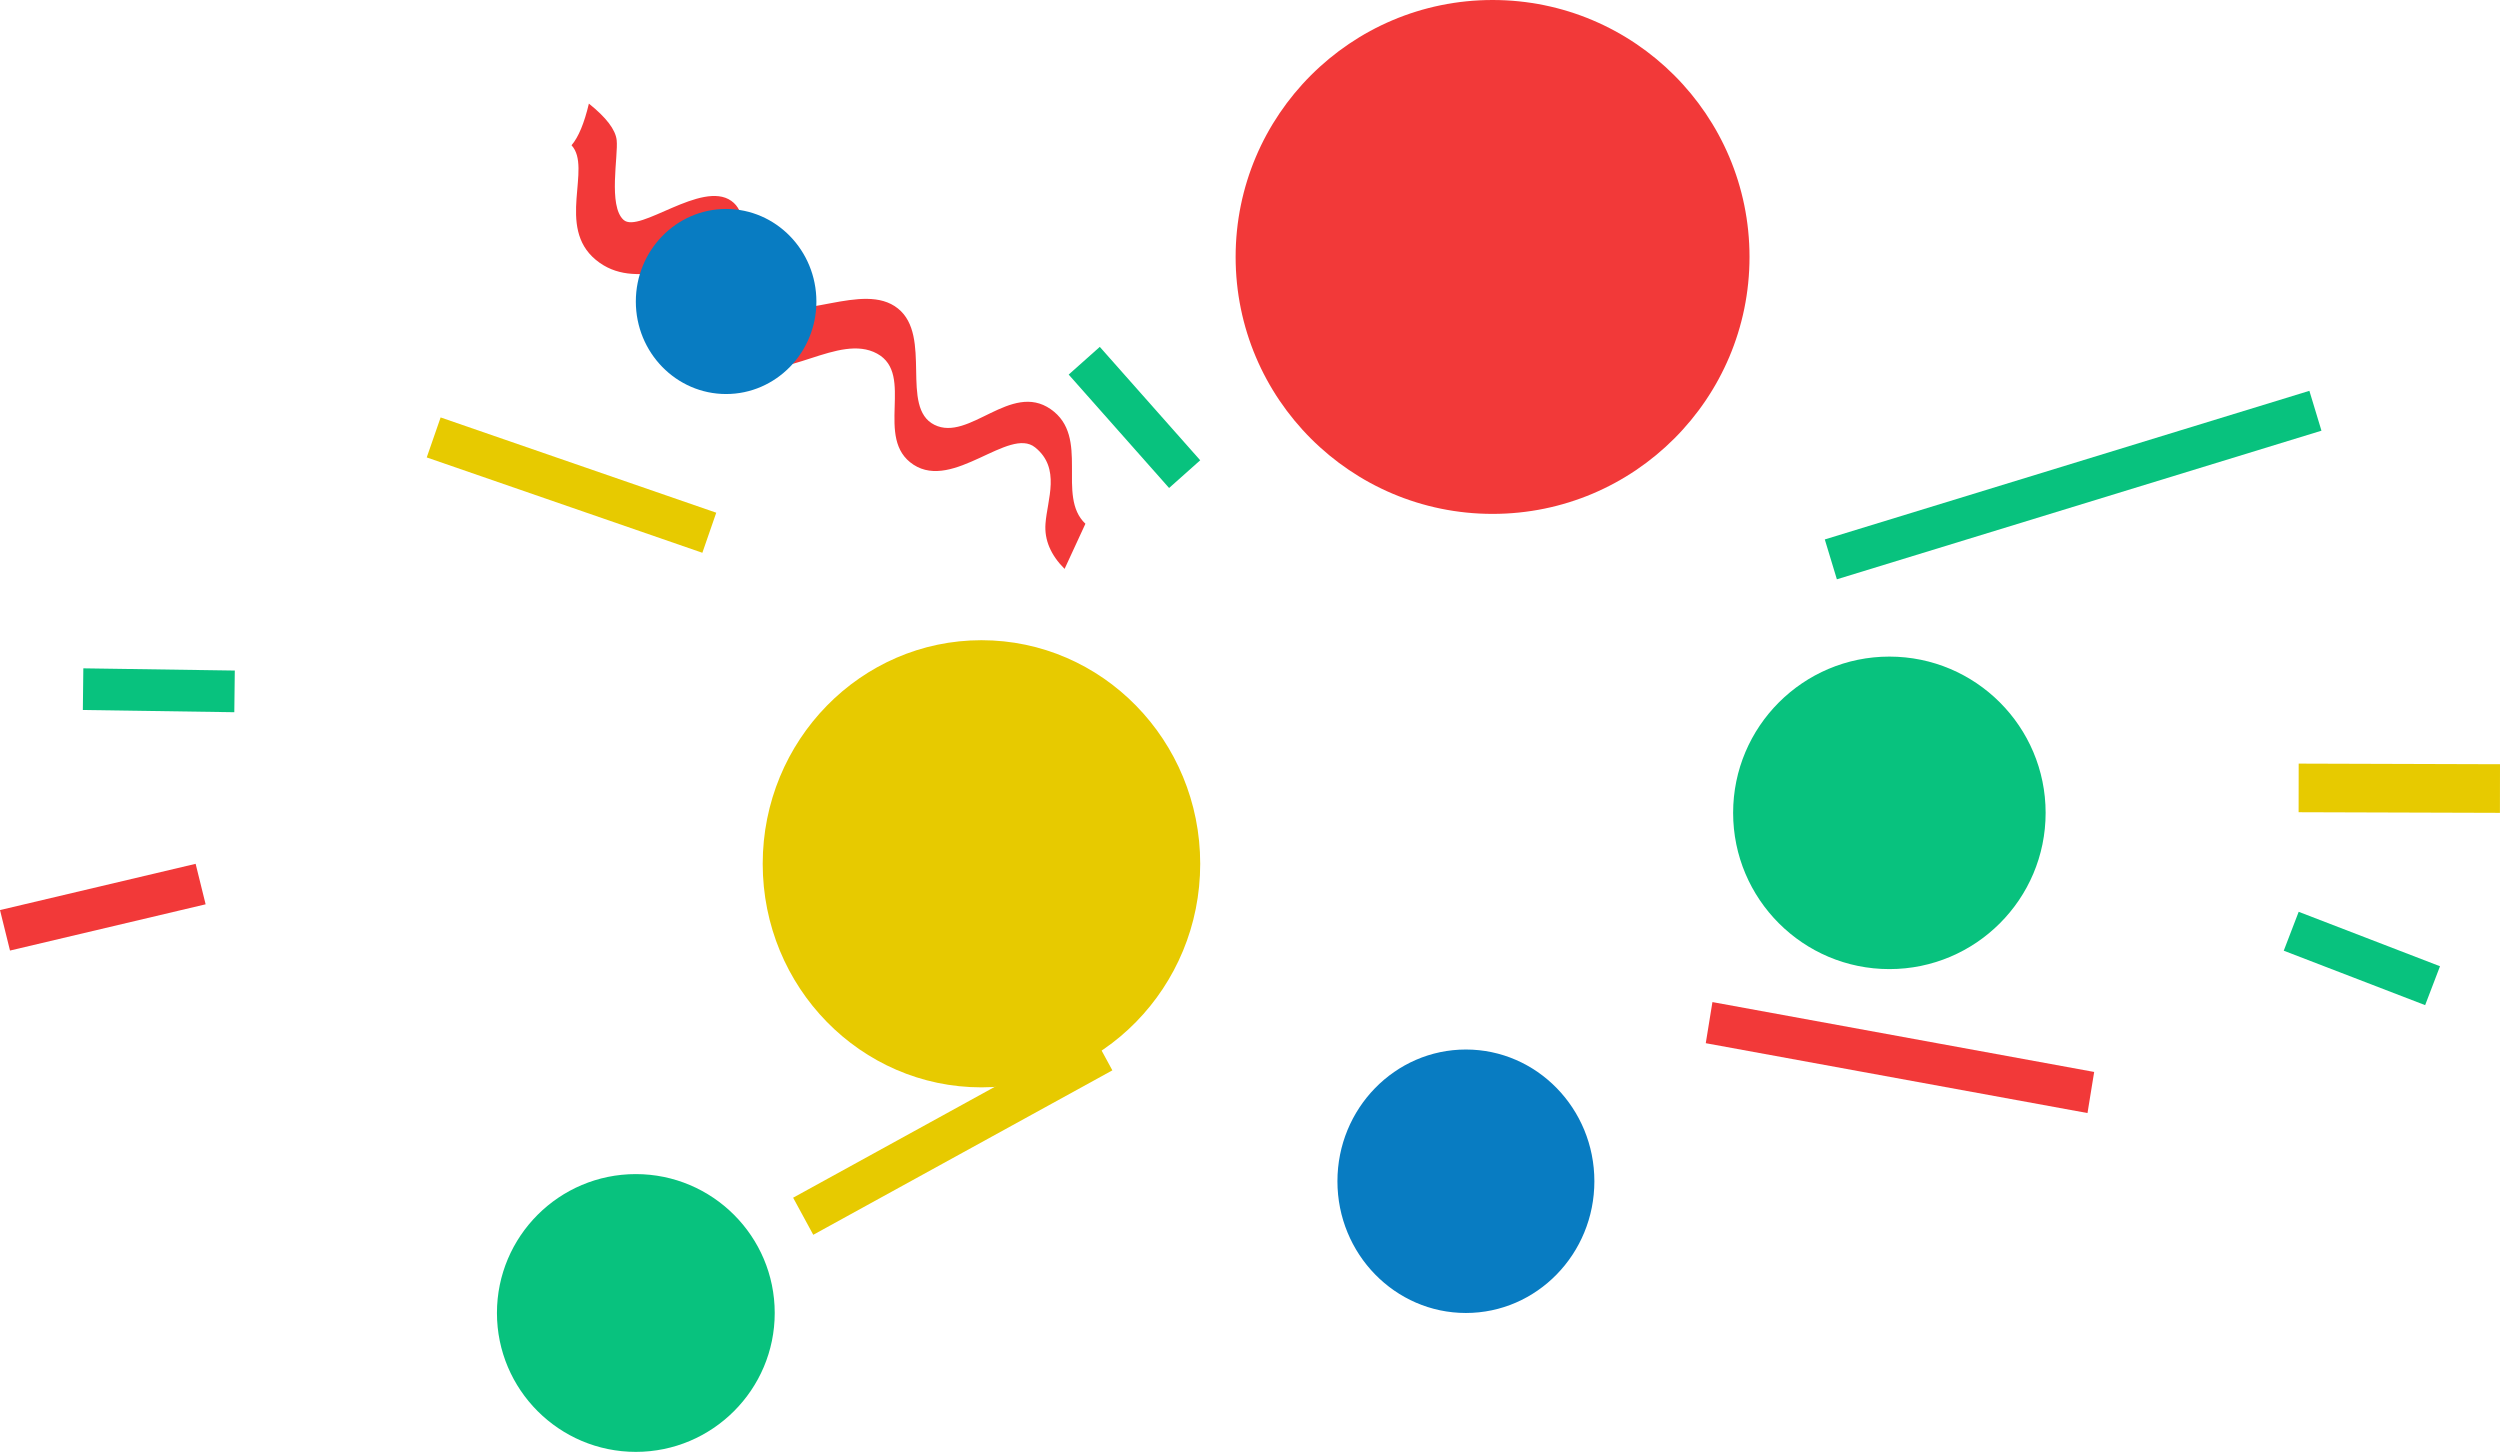 <?xml version="1.0" encoding="UTF-8" standalone="no"?>
<!DOCTYPE svg PUBLIC "-//W3C//DTD SVG 1.1//EN" "http://www.w3.org/Graphics/SVG/1.1/DTD/svg11.dtd">
<svg version="1.1" xmlns="http://www.w3.org/2000/svg" xmlns:xlink="http://www.w3.org/1999/xlink" preserveAspectRatio="xMidYMid meet" viewBox="0 0 360 209.07" width="360" height="209.07"><defs><path d="M82.3 20.92C85.3 24.17 80.05 32.67 85.8 37.42C91.55 42.17 99.3 36.92 102.55 38.67C105.8 40.42 101.8 49.67 107.3 52.42C112.8 55.17 120.8 47.92 126.3 50.92C131.8 53.92 125.8 63.17 131.55 66.92C137.3 70.67 145.3 61.42 149.05 64.42C152.8 67.42 150.8 71.92 150.55 75.42C150.38 77.75 151.3 79.92 153.3 81.92C154.46 79.42 155.46 77.25 156.3 75.42C152.05 71.42 157.05 62.92 151.3 58.92C145.55 54.92 139.55 63.67 134.55 61.17C129.55 58.67 134.3 48.42 129.3 44.42C124.3 40.42 115.05 46.67 109.3 43.67C103.55 40.67 109.55 31.92 105.3 28.92C101.05 25.92 92.05 33.67 89.8 31.67C87.55 29.67 89.05 22.42 88.8 20.17C88.63 18.67 87.3 16.92 84.8 14.92C84.13 17.75 83.3 19.75 82.3 20.92Z" id="h7izzDbE1"></path><path d="M251.93 37C251.93 57.42 235.36 74 214.93 74C194.51 74 177.93 57.42 177.93 37C177.93 16.58 194.51 0 214.93 0C235.36 0 251.93 16.58 251.93 37Z" id="a2oGxcAzqR"></path><path d="M294.57 117.05C294.57 129.47 284.49 139.55 272.07 139.55C259.65 139.55 249.57 129.47 249.57 117.05C249.57 104.63 259.65 94.55 272.07 94.55C284.49 94.55 294.57 104.63 294.57 117.05Z" id="c36b6DZWMC"></path><path d="M111.56 189.07C111.56 200.1 102.59 209.07 91.56 209.07C80.52 209.07 71.56 200.1 71.56 189.07C71.56 178.03 80.52 169.07 91.56 169.07C102.59 169.07 111.56 178.03 111.56 189.07Z" id="awbSGQ6R3"></path><path d="M229.59 170.1C229.59 180.57 221.3 189.07 211.09 189.07C200.88 189.07 192.59 180.57 192.59 170.1C192.59 159.63 200.88 151.13 211.09 151.13C221.3 151.13 229.59 159.63 229.59 170.1Z" id="avCtUjzWo"></path><path d="M117.56 43.42C117.56 50.77 111.73 56.74 104.56 56.74C97.38 56.74 91.56 50.77 91.56 43.42C91.56 36.06 97.38 30.09 104.56 30.09C111.73 30.09 117.56 36.06 117.56 43.42Z" id="c2NLBocq8B"></path><path d="M172.83 124.39C172.83 142.16 158.72 156.58 141.33 156.58C123.95 156.58 109.83 142.16 109.83 124.39C109.83 106.62 123.95 92.19 141.33 92.19C158.72 92.19 172.83 106.62 172.83 124.39Z" id="a7SLLv4ff"></path><path d="M63.45 60.11L103.14 73.83L101.14 79.6L61.45 65.87L63.45 60.11Z" id="aawnJ6InrL"></path><path d="M331.01 109.96L360 110.05L359.99 117.05L331 116.96L331.01 109.96Z" id="c2Ic670vcA"></path><path d="M331.01 131.3L351.36 139.14L349.22 144.74L328.86 136.9L331.01 131.3Z" id="a4zC2ZNUnq"></path><path d="M262.77 77.68L332.55 56.28L334.29 62.02L264.51 83.42L262.77 77.68Z" id="bwjdurc5u"></path><path d="M158.37 49.95L172.83 66.28L168.35 70.27L153.89 53.94L158.37 49.95Z" id="ahEbp2Uzm"></path><path d="M12 96.24L33.81 96.56L33.74 102.56L11.93 102.24L12 96.24Z" id="asgY8MUG8"></path><path d="M246.59 144.3L301.56 154.36L300.6 160.28L245.63 150.22L246.59 144.3Z" id="a3Evn1zyOH"></path><path d="M0 131.05L28.17 124.39L29.61 130.22L1.44 136.88L0 131.05Z" id="c3mZ1Ul4F"></path><path d="M114.21 172.47L157.28 148.79L160.18 154.13L117.11 177.81L114.21 172.47Z" id="e39ZyG5WX4"></path><path d="" id="c3muP9xQL"></path></defs><g><g><g><g><use xlink:href="#h7izzDbE1" opacity="1" fill="#f23939" fill-opacity="1"></use><g><use xlink:href="#h7izzDbE1" opacity="1" fill-opacity="0" stroke="#000000" stroke-width="0" stroke-opacity="1"></use></g></g><g><use xlink:href="#a2oGxcAzqR" opacity="1" fill="#f23939" fill-opacity="1"></use></g><g><use xlink:href="#c36b6DZWMC" opacity="1" fill="#08c27e" fill-opacity="1"></use></g><g><use xlink:href="#awbSGQ6R3" opacity="1" fill="#08c27e" fill-opacity="1"></use></g><g><use xlink:href="#avCtUjzWo" opacity="1" fill="#087cc2" fill-opacity="1"></use></g><g><use xlink:href="#c2NLBocq8B" opacity="1" fill="#087cc2" fill-opacity="1"></use></g><g><use xlink:href="#a7SLLv4ff" opacity="1" fill="#e7ca00" fill-opacity="1"></use></g><g><use xlink:href="#aawnJ6InrL" opacity="1" fill="#e7ca00" fill-opacity="1"></use></g><g><use xlink:href="#c2Ic670vcA" opacity="1" fill="#e7ca00" fill-opacity="1"></use></g><g><use xlink:href="#a4zC2ZNUnq" opacity="1" fill="#08c27e" fill-opacity="1"></use></g><g><use xlink:href="#bwjdurc5u" opacity="1" fill="#08c27e" fill-opacity="1"></use></g><g><use xlink:href="#ahEbp2Uzm" opacity="1" fill="#08c27e" fill-opacity="1"></use></g><g><use xlink:href="#asgY8MUG8" opacity="1" fill="#08c27e" fill-opacity="1"></use></g><g><use xlink:href="#a3Evn1zyOH" opacity="1" fill="#f23939" fill-opacity="1"></use></g><g><use xlink:href="#c3mZ1Ul4F" opacity="1" fill="#f23939" fill-opacity="1"></use></g><g><use xlink:href="#e39ZyG5WX4" opacity="1" fill="#e7ca00" fill-opacity="1"></use></g></g><g><g><use xlink:href="#c3muP9xQL" opacity="1" fill-opacity="0" stroke="#000000" stroke-width="1" stroke-opacity="1"></use></g></g></g></g></svg>